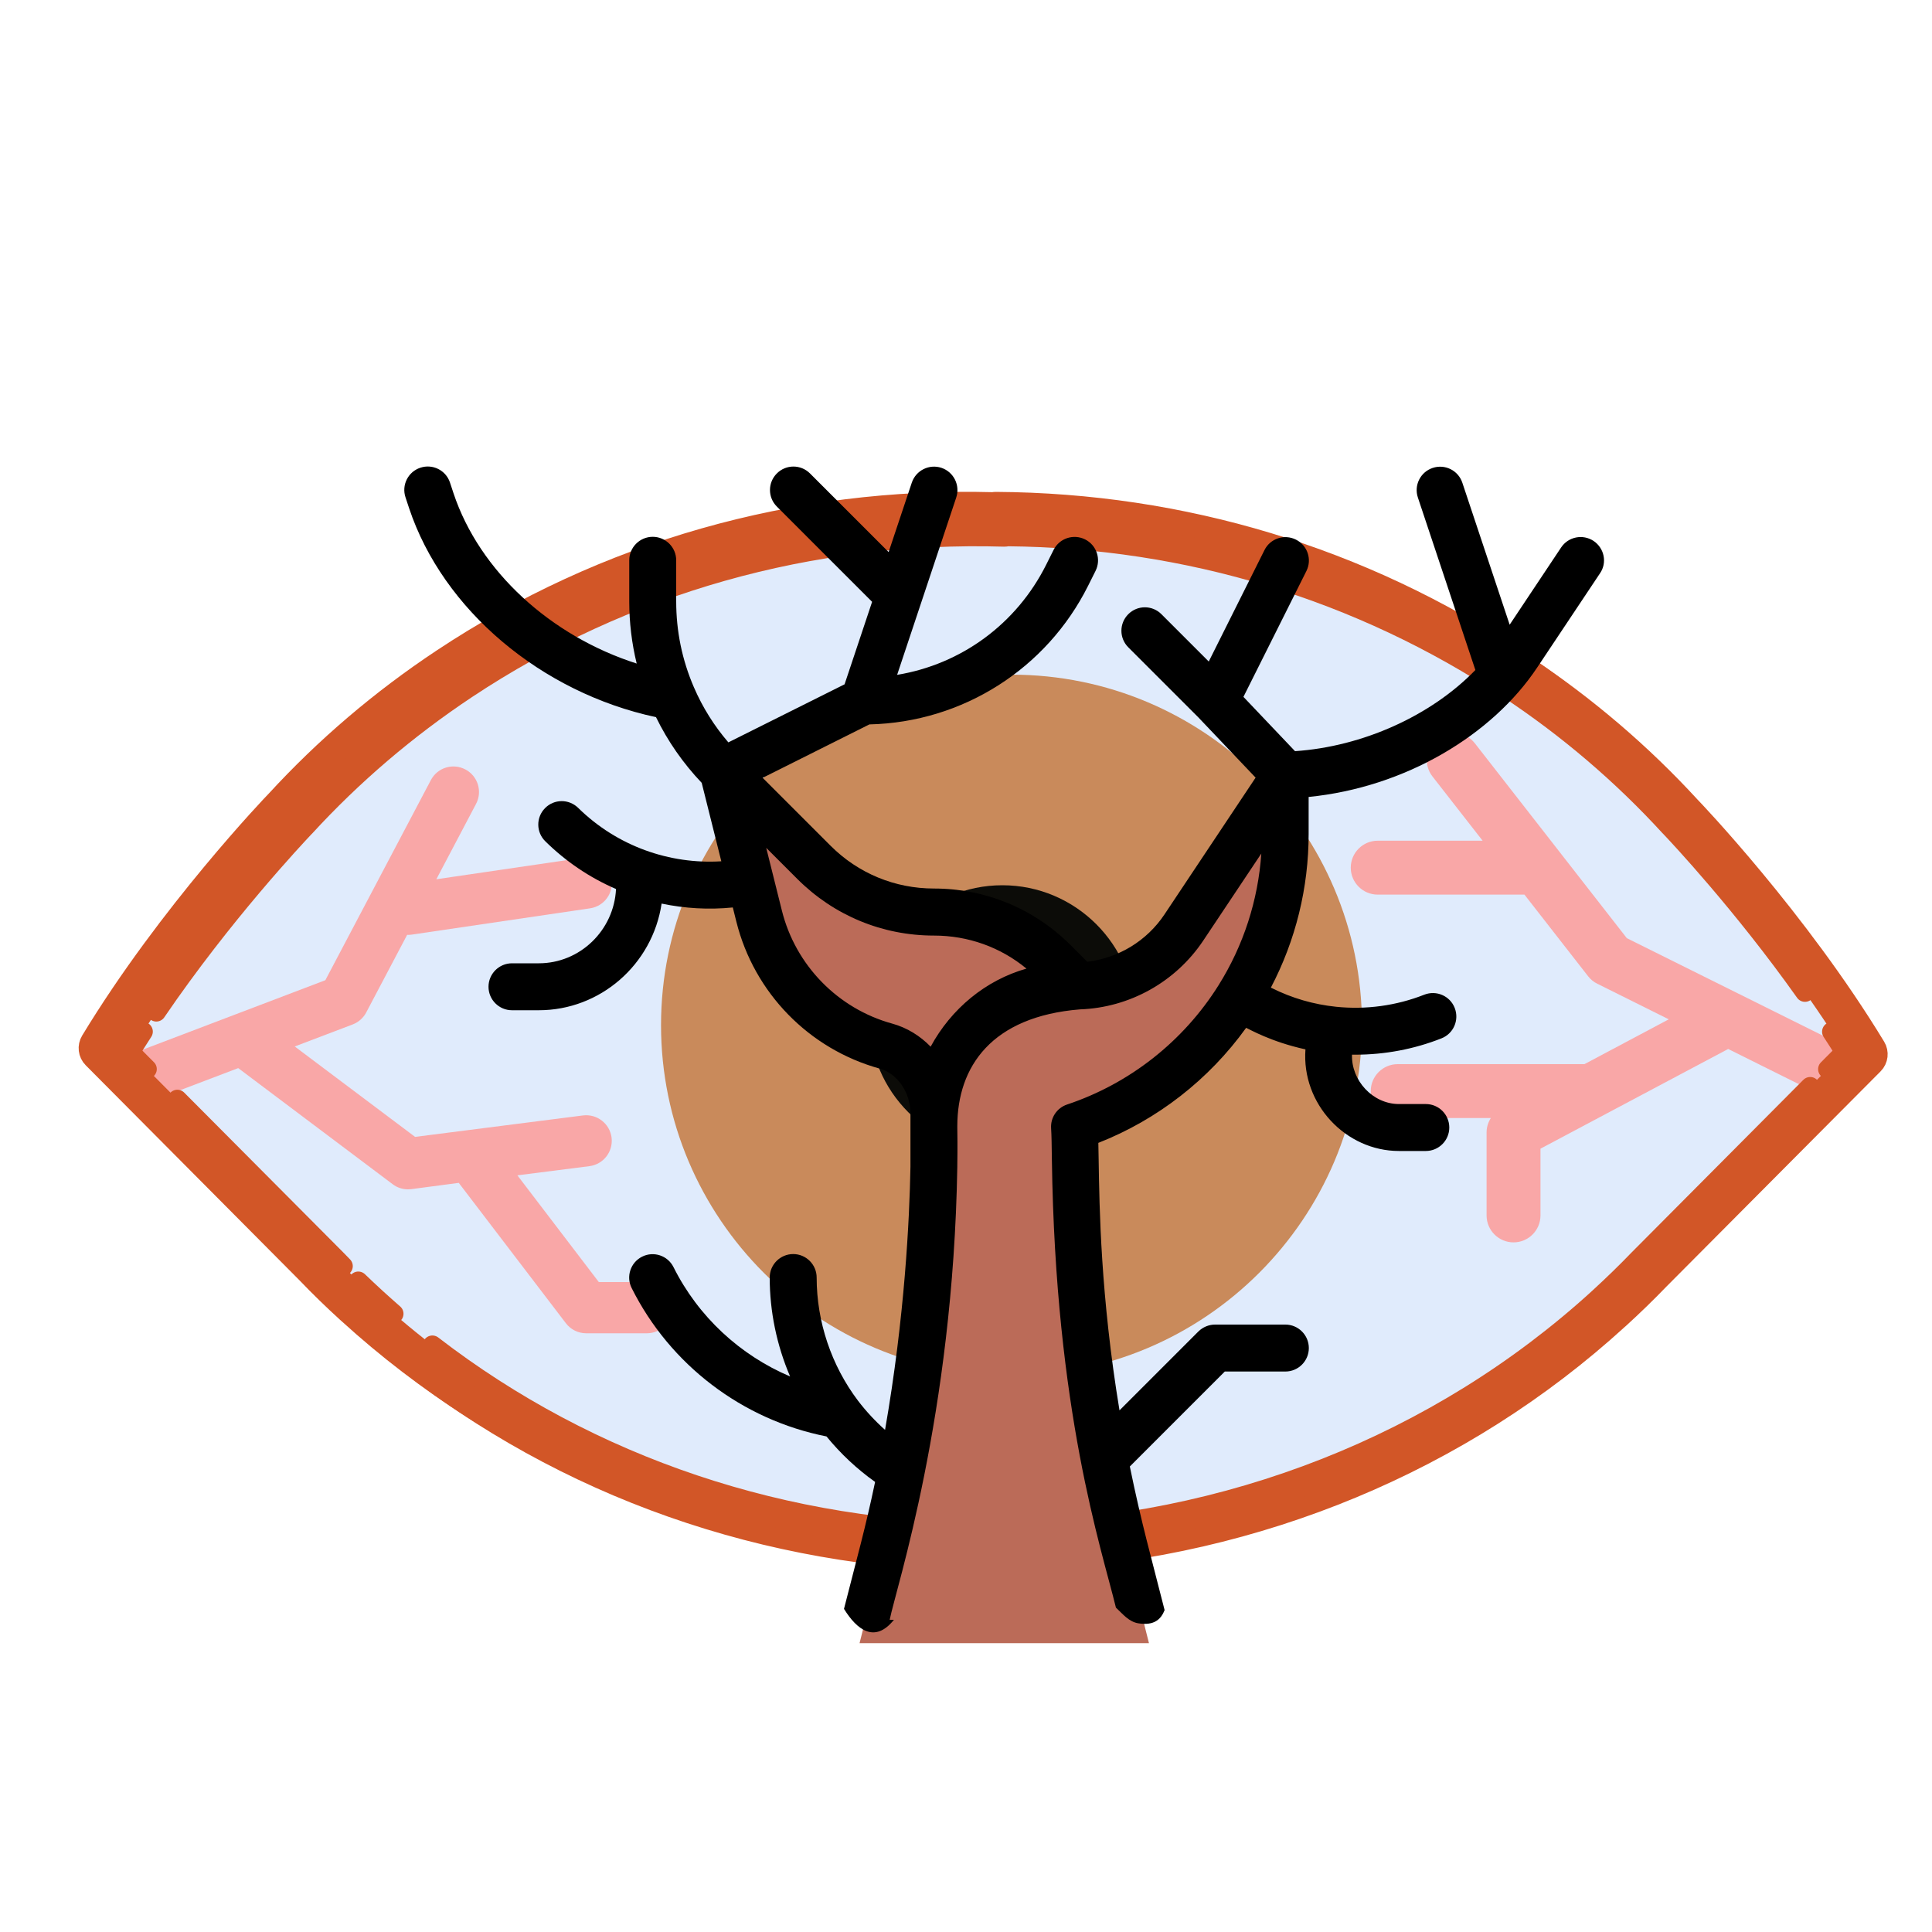 <?xml version="1.0" encoding="utf-8"?>
<!-- Generator: Adobe Illustrator 23.0.3, SVG Export Plug-In . SVG Version: 6.00 Build 0)  -->
<svg version="1.1" id="Layer_1" xmlns="http://www.w3.org/2000/svg" xmlns:xlink="http://www.w3.org/1999/xlink" x="0px" y="0px"
	 viewBox="0 0 200 200" style="enable-background:new 0 0 200 200;" xml:space="preserve">
<style type="text/css">
	.st0{fill:#E0EBFC;}
	.st1{fill:#F9A7A7;}
	.st2{fill:#D25627;}
	.st3{fill:none;stroke:#D25627;stroke-width:2;stroke-linecap:round;stroke-linejoin:round;}
	.st4{fill:#C98A5B;}
	.st5{fill:#0C0C08;}
	.st6{fill:#BB6B58;}
</style>
<g>
	<path class="st0" d="M173.06,83.97L173.06,83.97c-4.92-5.36-10.59-10.26-17.02-14.53c-16.15-10.72-34.64-15.91-52.97-16.01v0.04
		c-19.48-0.58-39.31,4.56-56.5,15.97c-6.43,4.26-12.1,9.16-17.02,14.53l0,0c0,0-10.85,11.26-18.9,24.54l22.18,22.29
		c1.34,1.39,2.72,2.73,4.14,4.02c0.01,0.01,0.02,0.02,0.04,0.04v-0.01c18.01,16.45,41.93,24.98,66.07,24.7v-0.02
		c22.93-0.54,45.41-9.03,62.54-24.67v0.01c0.01-0.01,0.02-0.02,0.04-0.04c1.42-1.29,2.8-2.63,4.14-4.02l22.18-22.29
		C183.91,95.23,173.06,83.97,173.06,83.97L173.06,83.97z"/>
	<path class="st0" d="M162.65,106.49c0-17.5-7.49-33.24-19.44-44.21c-12.78-5.88-26.5-8.78-40.13-8.86v0.04
		c-12.94-0.39-26.02,1.77-38.39,6.59c-13.43,11-22.01,27.71-22.01,46.43c0,18.03,7.96,34.19,20.56,45.19
		c12.52,5.35,26.15,8.04,39.85,7.87v-0.02c14.52-0.34,28.85-3.88,41.77-10.39C155.83,138.27,162.65,123.18,162.65,106.49
		L162.65,106.49z"/>
	<g>
		<path class="st1" d="M189.11,107.25L167.49,96.5l-15.73-20.17c-0.94-1.21-2.7-1.43-3.91-0.48s-1.43,2.7-0.48,3.91l5.19,6.65H141.7
			c-1.54,0-2.79,1.25-2.79,2.79s1.25,2.79,2.79,2.79h15.19l6.59,8.45c0.26,0.33,0.58,0.6,0.96,0.78l7.39,3.68l-8.73,4.64h-19.33
			c-1.54,0-2.79,1.25-2.79,2.79s1.25,2.79,2.79,2.79h9.64c-0.28,0.44-0.44,0.95-0.44,1.49v8.59c0,1.54,1.25,2.79,2.79,2.79
			s2.79-1.25,2.79-2.79v-6.91l19.43-10.32l11.92,5.93l2.07-2.08C191.03,110.25,190.08,108.74,189.11,107.25L189.11,107.25z"/>
		<path class="st1" d="M46.57,121.83l11.09,14.53c0.5,0.66,1.28,1.04,2.1,1.04h6.28c1.46,0,2.65-1.18,2.65-2.65
			c0-1.46-1.18-2.65-2.65-2.65h-4.97l-8.43-11.05l7.46-0.95c1.45-0.19,2.47-1.51,2.29-2.96c-0.19-1.45-1.51-2.47-2.96-2.29
			l-17.38,2.22l-12.46-9.36l6-2.28c0.6-0.23,1.1-0.67,1.4-1.24l4.24-8.04c0.03,0,0.06,0.01,0.09,0.01c0.13,0,0.26-0.01,0.39-0.03
			l18.45-2.72c1.45-0.21,2.45-1.56,2.23-3c-0.21-1.45-1.55-2.44-3-2.23L44.25,90.4l4.11-7.8c0.68-1.29,0.19-2.89-1.11-3.57
			c-1.29-0.68-2.89-0.19-3.57,1.11l-10.92,20.71l-20.74,7.89c-0.36,0.14-0.67,0.35-0.92,0.6l3.91,3.93l8.73-3.32l15.99,12.02
			c0.46,0.35,1.02,0.53,1.59,0.53c0.11,0,0.22-0.01,0.33-0.02L46.57,121.83z"/>
	</g>
	<g>
		<path class="st2" d="M101.85,161.07c-24.72,0-48.03-8.86-65.78-25.02c-0.06-0.05-0.12-0.1-0.17-0.15
			c-1.47-1.34-2.87-2.7-4.16-4.05L9.58,109.57c-0.49-0.49-0.58-1.26-0.22-1.85c8.04-13.27,19-24.69,19.11-24.8
			c0.02-0.02,0.03-0.03,0.05-0.05c5.08-5.54,10.87-10.48,17.22-14.69c16.82-11.17,36.53-16.78,57.04-16.23
			c0.1-0.02,0.2-0.03,0.31-0.03c19.33,0.11,37.93,5.74,53.8,16.26c6.35,4.21,12.14,9.15,17.22,14.69c0.02,0.02,0.03,0.03,0.05,0.05
			c0.11,0.11,11.06,11.54,19.11,24.81c0.36,0.59,0.27,1.36-0.22,1.85l-22.18,22.29c-1.29,1.34-2.7,2.71-4.18,4.06
			c-0.02,0.01-0.03,0.03-0.05,0.04c-17.02,15.54-39.48,24.44-63.26,25.06c-0.09,0.02-0.19,0.03-0.28,0.03
			C102.67,161.07,102.26,161.07,101.85,161.07L101.85,161.07z M37.99,133.72c0.01,0.01,0.02,0.01,0.02,0.02
			c17.19,15.7,39.82,24.31,63.83,24.31c0.32,0,0.63,0,0.94,0c0.08-0.02,0.16-0.02,0.24-0.03c23.15-0.55,45.01-9.17,61.56-24.28
			c0.01-0.01,0.02-0.02,0.03-0.03l0,0c1.44-1.32,2.81-2.65,4.07-3.96l21.36-21.47c-7.46-12-17.1-22.24-18.01-23.2
			c-0.03-0.03-0.07-0.06-0.1-0.1c-4.93-5.39-10.56-10.2-16.74-14.29C139.91,60.55,122,55.1,103.38,54.93
			c-0.12,0.03-0.24,0.04-0.37,0.04C83.03,54.39,63.8,59.82,47.4,70.7c-6.17,4.1-11.81,8.91-16.74,14.29
			c-0.03,0.03-0.06,0.07-0.1,0.1c-0.91,0.96-10.55,11.2-18.01,23.2l21.34,21.45C35.18,131.07,36.55,132.4,37.99,133.72
			C37.99,133.71,37.99,133.72,37.99,133.72L37.99,133.72z"/>
		<g>
			<g>
				<path class="st3" d="M104.34,161c-0.32,0.01-0.65,0.02-0.97,0.03c-0.09,0.02-0.19,0.03-0.28,0.03
					c-0.41,0.01-0.83,0.01-1.24,0.01c-0.83,0-1.67-0.01-2.5-0.03"/>
				<path class="st3" d="M94.38,160.8c-21.92-1.6-42.36-10.22-58.31-24.74c-0.06-0.05-0.12-0.1-0.17-0.15
					c-1.47-1.34-2.87-2.7-4.16-4.05L9.58,109.57c-0.49-0.49-0.58-1.26-0.22-1.85c8.04-13.27,19-24.69,19.11-24.8
					c0.02-0.02,0.03-0.03,0.05-0.05c5.08-5.54,10.87-10.48,17.22-14.69c16.82-11.17,36.53-16.78,57.04-16.23
					c0.1-0.02,0.2-0.03,0.31-0.03c19.33,0.11,37.93,5.74,53.8,16.26c6.35,4.21,12.14,9.15,17.22,14.69
					c0.02,0.02,0.03,0.03,0.05,0.05c0.11,0.11,11.06,11.54,19.11,24.81c0.36,0.59,0.27,1.36-0.22,1.85l-22.18,22.29
					c-1.29,1.34-2.7,2.71-4.18,4.06c-0.02,0.01-0.03,0.03-0.05,0.04c-16.2,14.79-37.31,23.56-59.81,24.91"/>
			</g>
			<g>
				<path class="st3" d="M36.17,132.01c0.59,0.57,1.2,1.14,1.81,1.7l0.01,0.01l0,0c0.01,0.01,0.02,0.01,0.02,0.02
					c0.61,0.55,1.22,1.1,1.84,1.64"/>
				<path class="st3" d="M43.84,138.63c16.33,12.59,36.62,19.42,58,19.42c0.32,0,0.63,0,0.94,0c0.08-0.02,0.16-0.02,0.24-0.03
					c23.15-0.55,45.01-9.17,61.56-24.28c0.01-0.01,0.02-0.02,0.03-0.03l0,0c1.44-1.32,2.81-2.65,4.07-3.96l17.79-17.88"/>
				<path class="st3" d="M188.29,110.06l1.76-1.77c-0.44-0.71-0.89-1.41-1.35-2.11"/>
				<path class="st3" d="M185.93,102.09c-6.49-9.15-13.14-16.22-13.89-17.01c-0.03-0.03-0.07-0.06-0.1-0.1
					c-4.93-5.39-10.56-10.2-16.74-14.29c-15.28-10.14-33.19-15.59-51.81-15.76c-0.12,0.03-0.24,0.04-0.37,0.04
					C83.03,54.39,63.8,59.82,47.4,70.7c-6.17,4.1-11.81,8.91-16.74,14.29c-0.03,0.03-0.06,0.07-0.1,0.1
					c-0.8,0.85-8.4,8.91-15.3,19.04"/>
				<path class="st3" d="M13.9,106.17c-0.45,0.7-0.9,1.4-1.35,2.11l1.76,1.77"/>
				<path class="st3" d="M17.44,113.19l16.46,16.54c0.23,0.24,0.46,0.48,0.7,0.72"/>
			</g>
		</g>
	</g>
	<path class="st4" d="M103.79,141.78c-20.01,0-36.28-16.28-36.28-36.28s16.28-36.28,36.28-36.28s36.28,16.28,36.28,36.28
		S123.8,141.78,103.79,141.78z"/>
	<path class="st5" d="M102.84,118.56c-7.59,0-13.77-6.18-13.77-13.77s6.18-13.77,13.77-13.77c7.59,0,13.77,6.18,13.77,13.77
		S110.44,118.56,102.84,118.56z"/>
</g>
<g>
	<path class="st0" d="M173.98,84.59L173.98,84.59c-4.92-5.36-10.59-10.26-17.02-14.53c-16.15-10.72-34.64-15.91-52.97-16.01v0.04
		c-19.48-0.58-39.31,4.56-56.5,15.97c-6.43,4.26-12.1,9.16-17.02,14.53l0,0c0,0-10.85,11.26-18.9,24.54l22.18,22.29
		c1.34,1.39,2.72,2.73,4.14,4.02c0.01,0.01,0.02,0.02,0.04,0.04v-0.01c18.01,16.45,41.93,24.98,66.07,24.7v-0.02
		c22.93-0.54,45.41-9.03,62.54-24.67v0.01c0.01-0.01,0.02-0.02,0.04-0.04c1.42-1.29,2.8-2.63,4.14-4.02l22.18-22.29
		C184.83,95.85,173.98,84.59,173.98,84.59L173.98,84.59z"/>
	<path class="st0" d="M163.57,107.11c0-17.5-7.49-33.24-19.44-44.21c-12.78-5.88-26.5-8.78-40.13-8.86v0.04
		c-12.94-0.39-26.02,1.77-38.39,6.59c-13.43,11-22.01,27.71-22.01,46.43c0,18.03,7.96,34.19,20.56,45.19
		c12.52,5.35,26.15,8.04,39.85,7.87v-0.02c14.52-0.34,28.85-3.88,41.77-10.39C156.75,138.89,163.57,123.8,163.57,107.11
		L163.57,107.11z"/>
	<g>
		<path class="st1" d="M190.03,107.87l-21.62-10.75l-15.73-20.17c-0.94-1.21-2.7-1.43-3.91-0.48s-1.43,2.7-0.48,3.91l5.19,6.65
			h-10.86c-1.54,0-2.79,1.25-2.79,2.79s1.25,2.79,2.79,2.79h15.19l6.59,8.45c0.26,0.33,0.58,0.6,0.96,0.78l7.39,3.68l-8.73,4.64
			h-19.33c-1.54,0-2.79,1.25-2.79,2.79s1.25,2.79,2.79,2.79h9.64c-0.28,0.44-0.44,0.95-0.44,1.49v8.59c0,1.54,1.25,2.79,2.79,2.79
			s2.79-1.25,2.79-2.79v-6.91l19.43-10.32l11.92,5.93l2.07-2.08C191.95,110.87,191,109.36,190.03,107.87L190.03,107.87z"/>
		<path class="st1" d="M47.49,122.45l11.09,14.53c0.5,0.66,1.28,1.04,2.1,1.04h6.28c1.46,0,2.65-1.18,2.65-2.65
			c0-1.46-1.18-2.65-2.65-2.65h-4.97l-8.43-11.05l7.46-0.95c1.45-0.19,2.47-1.51,2.29-2.96c-0.19-1.45-1.51-2.47-2.96-2.29
			l-17.38,2.22l-12.46-9.36l6-2.28c0.6-0.23,1.1-0.67,1.4-1.24l4.24-8.04c0.03,0,0.06,0.01,0.09,0.01c0.13,0,0.26-0.01,0.39-0.03
			l18.45-2.72c1.45-0.21,2.45-1.56,2.23-3c-0.21-1.45-1.55-2.44-3-2.23l-15.14,2.22l4.11-7.8c0.68-1.29,0.19-2.89-1.11-3.57
			c-1.29-0.68-2.89-0.19-3.57,1.11l-10.92,20.71l-20.74,7.89c-0.36,0.14-0.67,0.35-0.92,0.6l3.91,3.93l8.73-3.32l15.99,12.02
			c0.46,0.35,1.02,0.53,1.59,0.53c0.11,0,0.22-0.01,0.33-0.02L47.49,122.45z"/>
	</g>
	<g>
		<path class="st2" d="M102.77,161.69c-24.72,0-48.03-8.86-65.78-25.02c-0.06-0.05-0.12-0.1-0.17-0.15
			c-1.47-1.34-2.87-2.7-4.16-4.05L10.5,110.19c-0.49-0.49-0.58-1.26-0.22-1.85c8.04-13.27,19-24.69,19.11-24.8
			c0.02-0.02,0.03-0.03,0.05-0.05c5.08-5.54,10.87-10.48,17.22-14.69c16.82-11.17,36.53-16.78,57.04-16.23
			c0.1-0.02,0.2-0.03,0.31-0.03c19.33,0.11,37.93,5.74,53.8,16.26c6.35,4.21,12.14,9.15,17.22,14.69c0.02,0.02,0.03,0.03,0.05,0.05
			c0.11,0.11,11.06,11.54,19.11,24.81c0.36,0.59,0.27,1.36-0.22,1.85l-22.18,22.29c-1.29,1.34-2.7,2.71-4.18,4.06
			c-0.02,0.01-0.03,0.03-0.05,0.04c-17.02,15.54-39.48,24.44-63.26,25.06c-0.09,0.02-0.19,0.03-0.28,0.03
			C103.59,161.69,103.18,161.69,102.77,161.69L102.77,161.69z M38.91,134.34c0.01,0.01,0.02,0.01,0.02,0.02
			c17.19,15.7,39.82,24.31,63.83,24.31c0.32,0,0.63,0,0.94,0c0.08-0.02,0.16-0.02,0.24-0.03c23.15-0.55,45.01-9.17,61.56-24.28
			c0.01-0.01,0.02-0.02,0.03-0.03l0,0c1.44-1.32,2.81-2.65,4.07-3.96l21.36-21.47c-7.46-12-17.1-22.24-18.01-23.2
			c-0.03-0.03-0.07-0.06-0.1-0.1c-4.93-5.39-10.56-10.2-16.74-14.29c-15.28-10.14-33.19-15.59-51.81-15.76
			c-0.12,0.03-0.24,0.04-0.37,0.04c-19.98-0.58-39.21,4.85-55.61,15.73c-6.17,4.1-11.81,8.91-16.74,14.29
			c-0.03,0.03-0.06,0.07-0.1,0.1c-0.91,0.96-10.55,11.2-18.01,23.2l21.34,21.45C36.1,131.69,37.47,133.02,38.91,134.34
			C38.91,134.33,38.91,134.34,38.91,134.34L38.91,134.34z"/>
		<g>
			<g>
				<path class="st3" d="M105.26,161.62c-0.32,0.01-0.65,0.02-0.97,0.03c-0.09,0.02-0.19,0.03-0.28,0.03
					c-0.41,0.01-0.83,0.01-1.24,0.01c-0.83,0-1.67-0.01-2.5-0.03"/>
				<path class="st3" d="M95.3,161.42c-21.92-1.6-42.36-10.22-58.31-24.74c-0.06-0.05-0.12-0.1-0.17-0.15
					c-1.47-1.34-2.87-2.7-4.16-4.05L10.5,110.19c-0.49-0.49-0.58-1.26-0.22-1.85c8.04-13.27,19-24.69,19.11-24.8
					c0.02-0.02,0.03-0.03,0.05-0.05c5.08-5.54,10.87-10.48,17.22-14.69c16.82-11.17,36.53-16.78,57.04-16.23
					c0.1-0.02,0.2-0.03,0.31-0.03c19.33,0.11,37.93,5.74,53.8,16.26c6.35,4.21,12.14,9.15,17.22,14.69
					c0.02,0.02,0.03,0.03,0.05,0.05c0.11,0.11,11.06,11.54,19.11,24.81c0.36,0.59,0.27,1.36-0.22,1.85l-22.18,22.29
					c-1.29,1.34-2.7,2.71-4.18,4.06c-0.02,0.01-0.03,0.03-0.05,0.04c-16.2,14.79-37.31,23.56-59.81,24.91"/>
			</g>
			<g>
				<path class="st3" d="M37.09,132.63c0.59,0.57,1.2,1.14,1.81,1.7l0.01,0.01l0,0c0.01,0.01,0.02,0.01,0.02,0.02
					c0.61,0.55,1.22,1.1,1.84,1.64"/>
				<path class="st3" d="M44.76,139.25c16.33,12.59,36.62,19.42,58,19.42c0.32,0,0.63,0,0.94,0c0.08-0.02,0.16-0.02,0.24-0.03
					c23.15-0.55,45.01-9.17,61.56-24.28c0.01-0.01,0.02-0.02,0.03-0.03l0,0c1.44-1.32,2.81-2.65,4.07-3.96l17.79-17.88"/>
				<path class="st3" d="M189.21,110.68l1.76-1.77c-0.44-0.71-0.89-1.41-1.35-2.11"/>
				<path class="st3" d="M186.85,102.71c-6.49-9.15-13.14-16.22-13.89-17.01c-0.03-0.03-0.07-0.06-0.1-0.1
					c-4.93-5.39-10.56-10.2-16.74-14.29c-15.28-10.14-33.19-15.59-51.81-15.76c-0.12,0.03-0.24,0.04-0.37,0.04
					c-19.99-0.58-39.22,4.85-55.62,15.73c-6.17,4.1-11.81,8.91-16.74,14.29c-0.03,0.03-0.06,0.07-0.1,0.1
					c-0.8,0.85-8.4,8.91-15.3,19.04"/>
				<path class="st3" d="M14.82,106.79c-0.45,0.7-0.9,1.4-1.35,2.11l1.76,1.77"/>
				<path class="st3" d="M18.36,113.81l16.46,16.54c0.23,0.24,0.46,0.48,0.7,0.72"/>
			</g>
		</g>
	</g>
	<path class="st4" d="M104.71,142.4c-20.01,0-36.28-16.28-36.28-36.28s16.28-36.28,36.28-36.28s36.28,16.28,36.28,36.28
		S124.72,142.4,104.71,142.4z"/>
	<path class="st5" d="M103.76,119.18c-7.59,0-13.77-6.18-13.77-13.77s6.18-13.77,13.77-13.77c7.59,0,13.77,6.18,13.77,13.77
		S111.36,119.18,103.76,119.18z"/>
</g>
<g>
	<g>
		<path class="st6" d="M122.54,96.02c-2.45,3.68-6.53,5.93-10.94,6.05l-2.51-2.51c-3.29-3.29-7.76-5.15-12.42-5.15
			s-9.13-1.85-12.42-5.15l-9.41-9.41c0.31,1.22,3.3,13.19,3.75,14.99c1.66,6.64,6.76,11.69,13.12,13.45
			c3.03,0.84,4.97,3.84,4.97,6.99v1.28c0.03,0.28,0.45,16.5-3.38,35.73c-1.28,6.46-2.42,10.18-4.32,17.81h29.96
			c-1.79-7.21-3.19-11.84-4.6-19.11c-3.45-17.71-2.85-30.21-3.1-34.36c7.21-2.4,13.12-7.21,16.97-13.35
			c3.11-4.96,4.86-10.8,4.86-16.94v-6.1L122.54,96.02z"/>
	</g>
	<g>
		<path d="M164.97,56c-1.12-0.74-2.62-0.44-3.36,0.67l-5.33,8l-4.9-14.7c-0.42-1.27-1.8-1.96-3.07-1.53
			c-1.27,0.42-1.96,1.8-1.53,3.07l5.95,17.85c-4.59,4.74-11.68,7.93-18.67,8.4l-5.34-5.62l6.52-13.03c0.6-1.2,0.11-2.66-1.09-3.25
			c-1.2-0.6-2.66-0.11-3.25,1.08l-5.77,11.54l-4.9-4.9c-0.95-0.95-2.48-0.95-3.43,0c-0.95,0.95-0.95,2.48,0,3.43l7.26,7.26
			l5.92,6.23l-9.44,14.17c-1.82,2.73-4.76,4.51-7.99,4.89l-1.72-1.72c-3.78-3.78-8.8-5.86-14.14-5.86c-4.05,0-7.85-1.57-10.71-4.43
			l-7.03-7.03l11.05-5.53c9.67-0.22,18.35-5.77,22.64-14.35l0.77-1.54c0.6-1.2,0.12-2.66-1.08-3.26c-1.2-0.6-2.66-0.12-3.26,1.08
			l-0.77,1.54c-3.08,6.15-8.81,10.31-15.43,11.4l6.12-18.36c0.42-1.27-0.26-2.64-1.53-3.07c-1.27-0.42-2.64,0.26-3.07,1.53
			l-2.4,7.19l-8.14-8.14c-0.95-0.95-2.48-0.95-3.43,0c-0.95,0.95-0.95,2.48,0,3.43l9.86,9.86l-2.85,8.54l-12.03,6.01
			c-1.47-1.71-2.67-3.62-3.57-5.71c-1.22-2.82-1.83-5.8-1.83-8.88v-4.26c0-1.34-1.09-2.43-2.43-2.43s-2.43,1.09-2.43,2.43v4.26
			c0,2.19,0.26,4.34,0.77,6.43c-8.91-2.85-16.27-9.56-18.96-17.62l-0.37-1.12c-0.42-1.27-1.8-1.96-3.07-1.53
			c-1.27,0.42-1.96,1.8-1.53,3.07l0.37,1.12c3.51,10.53,13.69,19.09,25.56,21.63c1.22,2.5,2.81,4.78,4.73,6.8l2.03,8.12
			c-5.34,0.33-10.77-1.55-14.82-5.53c-0.96-0.94-2.49-0.93-3.43,0.03c-0.94,0.95-0.93,2.49,0.03,3.43c2.13,2.1,4.59,3.76,7.32,4.94
			c-0.21,4.29-3.74,7.69-7.99,7.69H53c-1.34,0-2.43,1.09-2.43,2.43c0,1.34,1.09,2.43,2.43,2.43h2.78c6.34,0,11.76-4.71,12.71-11.04
			c2.39,0.5,4.85,0.65,7.37,0.4l0.37,1.48c1.84,7.36,7.52,13.18,14.83,15.2c1.85,0.51,3.19,2.47,3.19,4.66v5.45
			c0,0.02,0,0.04,0,0.06c-0.1,5.37-0.58,15.49-2.63,27.23c-1.02-0.91-1.96-1.92-2.8-3.02c-2.76-3.65-4.28-8.18-4.28-12.75
			c0-1.34-1.09-2.43-2.43-2.43c-1.34,0-2.43,1.09-2.43,2.43c0,3.52,0.73,7.02,2.11,10.24c-5.18-2.2-9.51-6.19-12.07-11.32
			c-0.6-1.2-2.06-1.68-3.25-1.08c-1.2,0.6-1.68,2.06-1.08,3.25c3.98,7.96,11.47,13.64,20.17,15.36c1.46,1.79,3.15,3.37,5.03,4.71
			c-1.02,4.85-1.8,7.55-3.22,13.14c1.33,2.16,3.18,3.61,5.17,1.13h-0.44c0.65-3.27,6.57-21.07,7-46.89c0-0.01,0-0.03,0-0.04v-0.09
			c0.03-1.96,0.01-3.32,0-3.94v-0.15c0.01-6.17,3.56-11.34,12.7-12.08c5.14-0.18,9.9-2.84,12.76-7.12l6.01-9.01
			c-0.33,4.83-1.84,9.51-4.43,13.64c-3.63,5.79-9.2,10.18-15.68,12.34v0c-1.04,0.35-1.72,1.35-1.65,2.45
			c0.05,0.76,0.06,1.86,0.08,3.25c0.37,26.11,5.11,40.15,6.63,46.38c0.71,0.66,1.34,1.48,2.35,1.63c1.59,0.24,2.3-0.39,2.69-1.37
			c-1.37-5.42-2.39-8.95-3.6-14.87l9.83-9.83h6.27c1.34,0,2.43-1.09,2.43-2.43c0-1.34-1.09-2.43-2.43-2.43h-7.28
			c-0.64,0-1.26,0.26-1.72,0.71l-8.17,8.17c-1.95-11.82-2.08-20.9-2.16-26.04c-0.01-0.6-0.02-1.15-0.03-1.65
			c6.13-2.41,11.45-6.56,15.3-11.91c0.33,0.14,2.57,1.45,6.14,2.23c-0.42,5.64,4.16,10.52,9.68,10.52h2.78
			c1.34,0,2.43-1.09,2.43-2.43c0-1.34-1.09-2.43-2.43-2.43h-2.78c-2.72,0-4.95-2.45-4.86-5.11c0.12,0,0.23,0,0.35,0
			c3.04,0,6.08-0.57,8.91-1.69c1.25-0.49,1.86-1.9,1.37-3.15c-0.49-1.25-1.9-1.86-3.15-1.37c-2.89,1.14-6.04,1.57-9.13,1.25
			c-2.32-0.24-4.57-0.89-6.66-1.94l-0.09-0.04c2.57-4.9,3.91-10.35,3.91-15.92v-3.82c9.98-0.99,19.01-6.39,23.68-13.43l6.48-9.72
			C166.39,58.25,166.08,56.75,164.97,56z M96.34,108.35c-1.09-1.12-2.45-1.97-3.99-2.39c-5.62-1.55-10-6.04-11.41-11.7l-1.62-6.49
			l3.22,3.22c3.78,3.78,8.8,5.86,14.14,5.86c3.54,0,6.89,1.2,9.58,3.42C102.03,101.47,98.47,104.42,96.34,108.35z"/>
	</g>
</g>
</svg>
